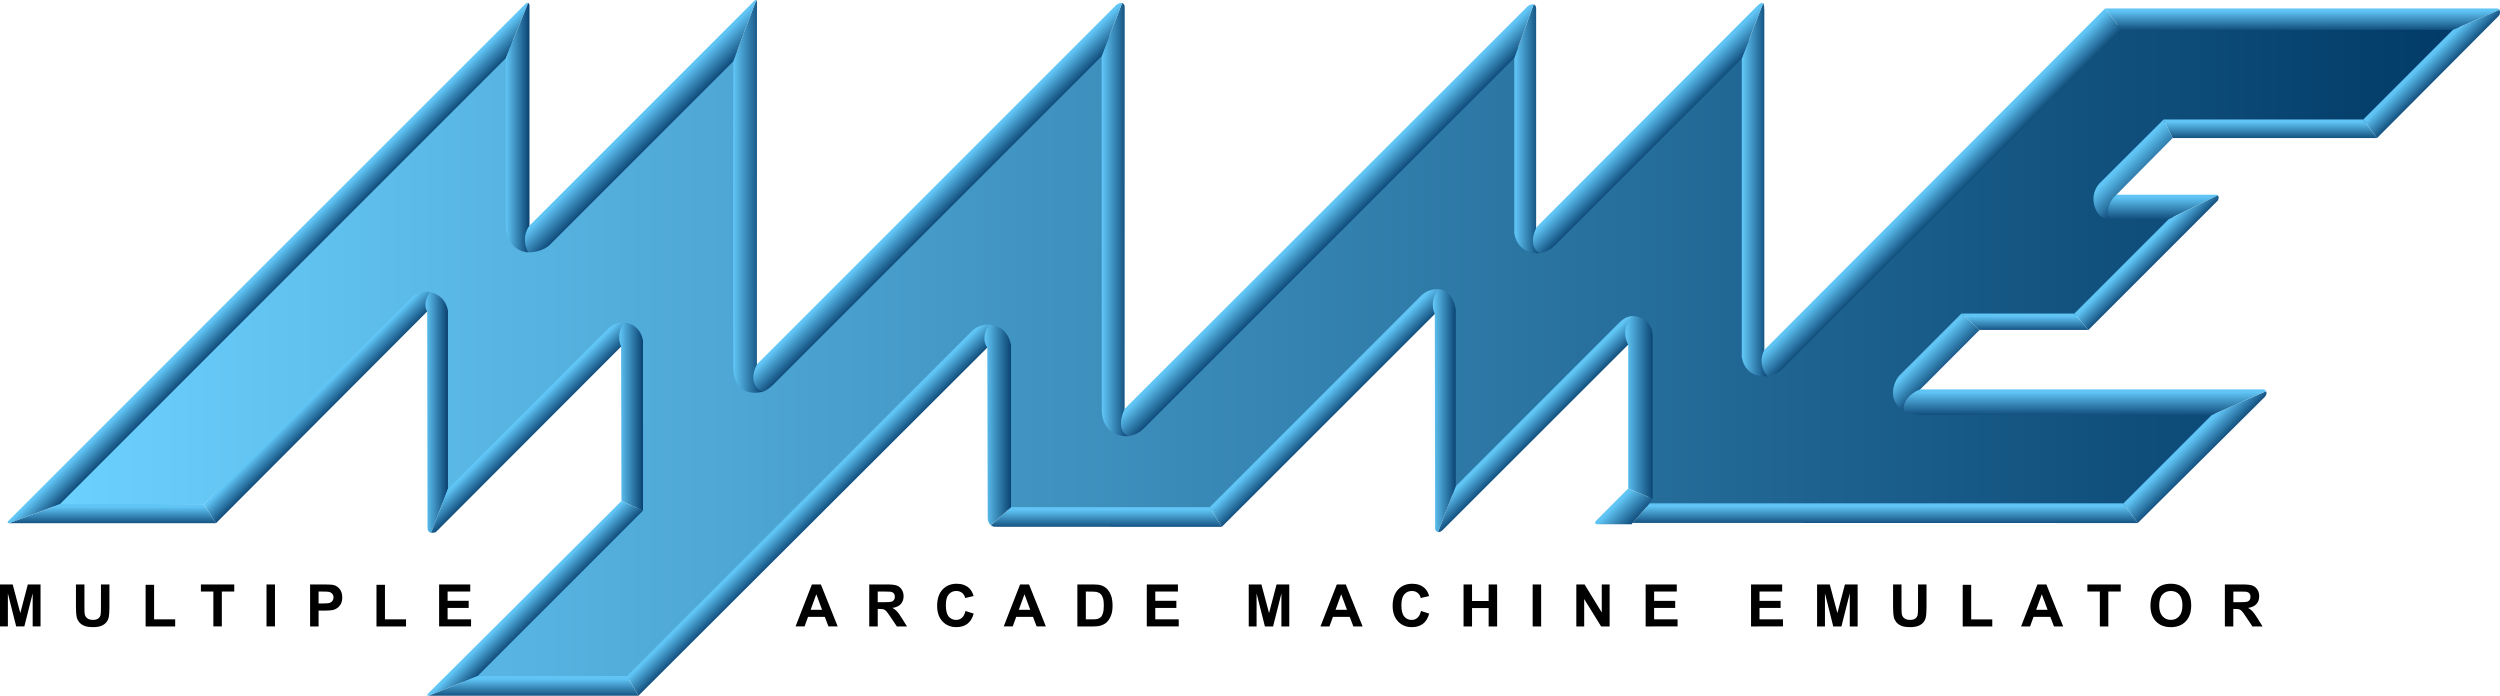 <?xml version="1.0" encoding="UTF-8" standalone="no"?>
<svg
   xmlns:dc="http://purl.org/dc/elements/1.1/"
   xmlns:cc="http://creativecommons.org/ns#"
   xmlns:rdf="http://www.w3.org/1999/02/22-rdf-syntax-ns#"
   xmlns:svg="http://www.w3.org/2000/svg"
   xmlns="http://www.w3.org/2000/svg"
   xmlns:sodipodi="http://sodipodi.sourceforge.net/DTD/sodipodi-0.dtd"
   xmlns:inkscape="http://www.inkscape.org/namespaces/inkscape"
   viewBox="0 -.001 400 111.322"
   version="1.1"
   id="svg270"
   sodipodi:docname="logo.svg"
   inkscape:export-filename="C:\Users\ReenigneArcher\LaunchBox\Themes\RecalBigBox\Resources\Platforms\Mame\logo.png"
   inkscape:export-xdpi="116.64"
   inkscape:export-ydpi="116.64"
   inkscape:version="0.92.4 (5da689c313, 2019-01-14)">
  <defs
     id="defs274" />
  <sodipodi:namedview
     pagecolor="#ffffff"
     bordercolor="#666666"
     borderopacity="1"
     objecttolerance="10"
     gridtolerance="10"
     guidetolerance="10"
     inkscape:pageopacity="0"
     inkscape:pageshadow="2"
     inkscape:window-width="1920"
     inkscape:window-height="1017"
     id="namedview272"
     showgrid="false"
     inkscape:zoom="0.71"
     inkscape:cx="200"
     inkscape:cy="55.661083"
     inkscape:window-x="-8"
     inkscape:window-y="-8"
     inkscape:window-maximized="1"
     inkscape:current-layer="svg270" />
  <linearGradient
     id="a"
     x1="558.128"
     x2="11.77"
     y1="955.598"
     y2="955.598"
     gradientUnits="userSpaceOnUse"
     gradientTransform="matrix(0.706,0,0,0.706,-0.127,-617.651)">
    <stop
       offset="0"
       stop-color="#013A67"
       id="stop2" />
    <stop
       offset="1"
       stop-color="#6CD1FF"
       id="stop4" />
  </linearGradient>
  <path
     fill="url(#a)"
     d="M346.563 19.517l32.163.2L393.664 4.182l-55.032-.201-51.709 51.911-7.24.4.202-49.941-29.072 29.671-6.954.825V6.614l-59.521 58.891-7.401.787.629-60.594-52.021 52.82-6.831.033-.801-50.728-28.066 28.265-7.806.4.296-30.182-74.158 74.758 24.425-.4 32.024-31.081h6.142l-.296 31.231 25.507-26.103h6.099v26.59L74.007 109.171l26.901-.399 52.929-53.528h7.129v26.297l32.99.2 31.904-32.103 6.158-.4-.095 30.348 25.492-25.493h6.023l.399 25.707-.521 1.338h77.029l14.747-14.946-47.894-.814-.435-6.951 7.462-7.859 18.07-.002 15.697-15.899-9.488-.401v-6.691"
     id="path7" />
  <linearGradient
     id="b"
     x1="64.71"
     x2="60.765"
     y1="938.789"
     y2="934.845"
     gradientUnits="userSpaceOnUse"
     gradientTransform="matrix(0.706,0,0,0.706,-0.127,-617.651)">
    <stop
       offset="0"
       stop-color="#08406F"
       id="stop9" />
    <stop
       offset="1"
       stop-color="#60C5F5"
       id="stop11" />
  </linearGradient>
  <path
     fill="url(#b)"
     d="M80.922 9.322L9.579 80.665l-8.093 3.043s-.426.028-.191-.314c0 0 82.733-82.756 82.883-82.882.15-.128.329-.02.329-.02L80.922 9.322z"
     id="path14" />
  <linearGradient
     id="c"
     x1="123.295"
     x2="119.67"
     y1="1013.91"
     y2="1010.285"
     gradientUnits="userSpaceOnUse"
     gradientTransform="matrix(0.706,0,0,0.706,-0.127,-617.651)">
    <stop
       offset="0"
       stop-color="#08406F"
       id="stop16" />
    <stop
       offset="1"
       stop-color="#60C5F5"
       id="stop18" />
  </linearGradient>
  <path
     fill="url(#c)"
     d="M102.88 81.701L76.409 108.174l-7.807 3.145s-.406.046-.167-.287l30.994-30.867 3.45 1.537z"
     id="path21" />
  <linearGradient
     id="d"
     x1="25.724"
     x2="25.724"
     y1="994.051"
     y2="989.738"
     gradientUnits="userSpaceOnUse"
     gradientTransform="matrix(0.706,0,0,0.706,-0.127,-617.651)">
    <stop
       offset="0"
       stop-color="#08406F"
       id="stop23" />
    <stop
       offset="1"
       stop-color="#60C5F5"
       id="stop25" />
  </linearGradient>
  <path
     fill="url(#d)"
     d="M34.56 83.708H1.486l8.112-3.043H32.603"
     id="path28" />
  <linearGradient
     id="e"
     x1="121.186"
     x2="121.186"
     y1="1033.182"
     y2="1028.725"
     gradientUnits="userSpaceOnUse"
     gradientTransform="matrix(0.706,0,0,0.706,-0.127,-617.651)">
    <stop
       offset="0"
       stop-color="#08406F"
       id="stop30" />
    <stop
       offset="1"
       stop-color="#60C5F5"
       id="stop32" />
  </linearGradient>
  <path
     fill="url(#e)"
     d="M102.151 111.316H68.601l7.808-3.145h23.899"
     id="path35" />
  <linearGradient
     id="f"
     x1="427.694"
     x2="427.694"
     y1="994.023"
     y2="989.557"
     gradientUnits="userSpaceOnUse"
     gradientTransform="matrix(0.706,0,0,0.706,-0.127,-617.651)">
    <stop
       offset="0"
       stop-color="#08406F"
       id="stop37" />
    <stop
       offset="1"
       stop-color="#60C5F5"
       id="stop39" />
  </linearGradient>
  <path
     fill="url(#f)"
     d="M342.044 83.688l-80.818-.021 2.688-3.13 75.831-.001"
     id="path42" />
  <linearGradient
     id="g"
     x1="251.065"
     x2="251.065"
     y1="994.894"
     y2="990.416"
     gradientUnits="userSpaceOnUse"
     gradientTransform="matrix(0.706,0,0,0.706,-0.127,-617.651)">
    <stop
       offset="0"
       stop-color="#08406F"
       id="stop44" />
    <stop
       offset="1"
       stop-color="#60C5F5"
       id="stop46" />
  </linearGradient>
  <path
     fill="url(#g)"
     d="M195.476 84.303l-36.355-.021c-.235.004-.572-.236-.572-.236l3.218-2.903h31.788l1.921 3.16z"
     id="path49" />
  <linearGradient
     id="h"
     x1="522.281"
     x2="522.281"
     y1="882.188"
     y2="877.324"
     gradientUnits="userSpaceOnUse"
     gradientTransform="matrix(0.706,0,0,0.706,-0.127,-617.651)">
    <stop
       offset="0"
       stop-color="#08406F"
       id="stop51" />
    <stop
       offset="1"
       stop-color="#60C5F5"
       id="stop53" />
  </linearGradient>
  <path
     fill="url(#h)"
     d="M336.82 1.35h62.549c.554 0 .554.221.554.221l-7.459 3.21H339.431l-2.611-3.431z"
     id="path56" />
  <linearGradient
     id="i"
     x1="515.013"
     x2="515.013"
     y1="906.715"
     y2="902.505"
     gradientUnits="userSpaceOnUse"
     gradientTransform="matrix(0.706,0,0,0.706,-0.127,-617.651)">
    <stop
       offset="0"
       stop-color="#08406F"
       id="stop58" />
    <stop
       offset="1"
       stop-color="#60C5F5"
       id="stop60" />
  </linearGradient>
  <path
     fill="url(#i)"
     d="M380.324 22.087h-32.699l-1.462-2.97h31.963"
     id="path63" />
  <linearGradient
     id="j"
     x1="459.37"
     x2="459.37"
     y1="950.231"
     y2="946.512"
     gradientUnits="userSpaceOnUse"
     gradientTransform="matrix(0.706,0,0,0.706,-0.127,-617.651)">
    <stop
       offset="0"
       stop-color="#08406F"
       id="stop65" />
    <stop
       offset="1"
       stop-color="#60C5F5"
       id="stop67" />
  </linearGradient>
  <path
     fill="url(#j)"
     d="M334.143 52.79h-17.412l-2.906-2.623 18.07-.001"
     id="path70" />
  <linearGradient
     id="k"
     x1="490.161"
     x2="490.161"
     y1="925.111"
     y2="919.557"
     gradientUnits="userSpaceOnUse"
     gradientTransform="matrix(0.706,0,0,0.706,-0.127,-617.651)">
    <stop
       offset="0"
       stop-color="#08406F"
       id="stop72" />
    <stop
       offset="1"
       stop-color="#60C5F5"
       id="stop74" />
  </linearGradient>
  <path
     fill="url(#k)"
     d="M346.992 35.066h-9.581l-.842-3.914h17.968c.244-.03.311.103.311.103l-7.856 3.811z"
     id="path77" />
  <linearGradient
     id="l"
     x1="74.389"
     x2="70.846"
     y1="968.825"
     y2="965.282"
     gradientUnits="userSpaceOnUse"
     gradientTransform="matrix(0.706,0,0,0.706,-0.127,-617.651)">
    <stop
       offset="0"
       stop-color="#08406F"
       id="stop79" />
    <stop
       offset="1"
       stop-color="#60C5F5"
       id="stop81" />
  </linearGradient>
  <path
     fill="url(#l)"
     d="M68.349 49.836L34.56 83.709l-1.957-3.043 32.88-32.713c1.411-1.632 3.298-1.221 3.298-1.221l-.433 3.104z"
     id="path84" />
  <linearGradient
     id="m"
     x1="120.255"
     x2="114.889"
     y1="904.369"
     y2="904.369"
     gradientUnits="userSpaceOnUse"
     gradientTransform="matrix(0.706,0,0,0.706,-0.127,-617.651)">
    <stop
       offset="0"
       stop-color="#08406F"
       id="stop86" />
    <stop
       offset="1"
       stop-color="#60C5F5"
       id="stop88" />
  </linearGradient>
  <path
     fill="url(#m)"
     d="M80.934 36.455V9.308L84.507.49s.214.053.214.403V38.743l-.222 1.631c0 .001-3.172.018-3.564-3.919z"
     id="path91" />
  <linearGradient
     id="n"
     x1="173.081"
     x2="166.421"
     y1="919.961"
     y2="919.961"
     gradientUnits="userSpaceOnUse"
     gradientTransform="matrix(0.706,0,0,0.706,-0.127,-617.651)">
    <stop
       offset="0"
       stop-color="#08406F"
       id="stop93" />
    <stop
       offset="1"
       stop-color="#60C5F5"
       id="stop95" />
  </linearGradient>
  <path
     fill="url(#n)"
     d="M121.992 62.684s-4.614 1.376-4.671-3.969c-.056-5.16-.009-48.889-.009-48.889l3.679-9.804s.128-.019.128.512l-.012 57.71.885 4.441z"
     id="path98" />
  <linearGradient
     id="o"
     x1="255.988"
     x2="249.995"
     y1="925.216"
     y2="925.216"
     gradientUnits="userSpaceOnUse"
     gradientTransform="matrix(0.706,0,0,0.706,-0.127,-617.651)">
    <stop
       offset="0"
       stop-color="#08406F"
       id="stop100" />
    <stop
       offset="1"
       stop-color="#60C5F5"
       id="stop102" />
  </linearGradient>
  <path
     fill="url(#o)"
     d="M180.487 69.786s-4.155.407-4.205-4.295l-.023-56.489L179.541.485s.411.108.411.64l-.011 64.304.547 4.357z"
     id="path105" />
  <linearGradient
     id="p"
     x1="349.277"
     x2="343.576"
     y1="904.625"
     y2="904.625"
     gradientUnits="userSpaceOnUse"
     gradientTransform="matrix(0.706,0,0,0.706,-0.127,-617.651)">
    <stop
       offset="0"
       stop-color="#08406F"
       id="stop107" />
    <stop
       offset="1"
       stop-color="#60C5F5"
       id="stop109" />
  </linearGradient>
  <path
     fill="url(#p)"
     d="M246.307 40.517s-3.435.319-4.022-3.219V9.27l3.1-8.57s.397.095.397.625v35.043l.526 4.149z"
     id="path112" />
  <linearGradient
     id="q"
     x1="400.96"
     x2="395.164"
     y1="918.446"
     y2="918.446"
     gradientUnits="userSpaceOnUse"
     gradientTransform="matrix(0.706,0,0,0.706,-0.127,-617.651)">
    <stop
       offset="0"
       stop-color="#08406F"
       id="stop114" />
    <stop
       offset="1"
       stop-color="#60C5F5"
       id="stop116" />
  </linearGradient>
  <path
     fill="url(#q)"
     d="M282.773 60.207s-3.484.454-4.09-3.085V9.351l3.422-8.85s.189.156.189 1.205v54.487l.479 4.014z"
     id="path119" />
  <linearGradient
     id="r"
     x1="101.765"
     x2="96.654"
     y1="968.938"
     y2="968.938"
     gradientUnits="userSpaceOnUse"
     gradientTransform="matrix(0.706,0,0,0.706,-0.127,-617.651)">
    <stop
       offset="0"
       stop-color="#08406F"
       id="stop121" />
    <stop
       offset="1"
       stop-color="#60C5F5"
       id="stop123" />
  </linearGradient>
  <path
     fill="url(#r)"
     d="M68.974 85.245s-.588-.049-.571-.811c-.001-.647-.055-34.598-.055-34.598s-.859-1.113.433-3.104c.386.092 2.466.513 2.893 3.003v28.483l-2.7 7.027z"
     id="path126" />
  <linearGradient
     id="s"
     x1="121.249"
     x2="117.696"
     y1="973.838"
     y2="970.286"
     gradientUnits="userSpaceOnUse"
     gradientTransform="matrix(0.706,0,0,0.706,-0.127,-617.651)">
    <stop
       offset="0"
       stop-color="#08406F"
       id="stop128" />
    <stop
       offset="1"
       stop-color="#60C5F5"
       id="stop130" />
  </linearGradient>
  <path
     fill="url(#s)"
     d="M99.373 55.455s-29.273 29.314-29.551 29.59c-.244.267-.848.199-.848.199l2.7-7.029 25.442-25.462s.945-1.218 2.703-1.155l-.446 3.858z"
     id="path133" />
  <linearGradient
     id="t"
     x1="553.436"
     x2="549.767"
     y1="892.5"
     y2="888.831"
     gradientUnits="userSpaceOnUse"
     gradientTransform="matrix(0.706,0,0,0.706,-0.127,-617.651)">
    <stop
       offset="0"
       stop-color="#08406F"
       id="stop135" />
    <stop
       offset="1"
       stop-color="#60C5F5"
       id="stop137" />
  </linearGradient>
  <path
     fill="url(#t)"
     d="M399.774 2.568l-19.449 19.519-2.198-2.971 14.331-14.34 7.466-3.205c0 .001.246.598-.15.996z"
     id="path140" />
  <linearGradient
     id="u"
     x1="145.994"
     x2="140.596"
     y1="969.879"
     y2="969.879"
     gradientUnits="userSpaceOnUse"
     gradientTransform="matrix(0.706,0,0,0.706,-0.127,-617.651)">
    <stop
       offset="0"
       stop-color="#08406F"
       id="stop142" />
    <stop
       offset="1"
       stop-color="#60C5F5"
       id="stop144" />
  </linearGradient>
  <path
     fill="url(#u)"
     d="M99.43 80.162l-.056-24.712s-.918-1.858.445-3.85c.418-.005 2.611.297 3.061 2.925l-.001 27.178-3.45-1.542z"
     id="path147" />
  <linearGradient
     id="v"
     x1="148.777"
     x2="144.289"
     y1="907.01"
     y2="902.522"
     gradientUnits="userSpaceOnUse"
     gradientTransform="matrix(0.706,0,0,0.706,-0.127,-617.651)">
    <stop
       offset="0"
       stop-color="#08406F"
       id="stop149" />
    <stop
       offset="1"
       stop-color="#60C5F5"
       id="stop151" />
  </linearGradient>
  <path
     fill="url(#v)"
     d="M117.312 9.826L88.058 39.08c-1.402 1.401-3.56 1.295-3.56 1.295-1.266-2.491.222-4.279.222-4.279S120.354.473 120.611.205c.234-.294.382-.186.382-.186L117.312 9.826z"
     id="path154" />
  <linearGradient
     id="w"
     x1="215.846"
     x2="211.688"
     y1="922.321"
     y2="918.164"
     gradientUnits="userSpaceOnUse"
     gradientTransform="matrix(0.706,0,0,0.706,-0.127,-617.651)">
    <stop
       offset="0"
       stop-color="#08406F"
       id="stop156" />
    <stop
       offset="1"
       stop-color="#60C5F5"
       id="stop158" />
  </linearGradient>
  <path
     fill="url(#w)"
     d="M176.258 9.004l-52.476 52.476c-1.094 1.094-1.79 1.202-1.79 1.202-2.668-1.325-.856-4.413-.856-4.413s56.904-56.892 57.161-57.161c.665-.771 1.242-.623 1.242-.623L176.258 9.004z"
     id="path161" />
  <linearGradient
     id="x"
     x1="304.316"
     x2="299.932"
     y1="927.81"
     y2="923.426"
     gradientUnits="userSpaceOnUse"
     gradientTransform="matrix(0.706,0,0,0.706,-0.127,-617.651)">
    <stop
       offset="0"
       stop-color="#08406F"
       id="stop163" />
    <stop
       offset="1"
       stop-color="#60C5F5"
       id="stop165" />
  </linearGradient>
  <path
     fill="url(#x)"
     d="M242.285 9.27l-59.382 59.38c-1.008 1.01-2.416 1.135-2.416 1.135-2.198-1.098-.548-4.357-.548-4.357s63.93-63.853 64.187-64.122c.664-.775 1.257-.608 1.257-.608l-3.099 8.572z"
     id="path168" />
  <linearGradient
     id="y"
     x1="376.971"
     x2="372.763"
     y1="906.861"
     y2="902.653"
     gradientUnits="userSpaceOnUse"
     gradientTransform="matrix(0.706,0,0,0.706,-0.127,-617.651)">
    <stop
       offset="0"
       stop-color="#08406F"
       id="stop170" />
    <stop
       offset="1"
       stop-color="#60C5F5"
       id="stop172" />
  </linearGradient>
  <path
     fill="url(#y)"
     d="M278.683 9.351l-29.995 29.996c-1.008 1.01-2.381 1.169-2.381 1.169-2.069-1.346-.415-4.221-.415-4.221S280.877 1.236 281.133.968c.739-.729.972-.466.972-.466L278.683 9.351z"
     id="path175" />
  <linearGradient
     id="z"
     x1="488.738"
     x2="485.282"
     y1="935.265"
     y2="931.809"
     gradientUnits="userSpaceOnUse"
     gradientTransform="matrix(0.706,0,0,0.706,-0.127,-617.651)">
    <stop
       offset="0"
       stop-color="#08406F"
       id="stop177" />
    <stop
       offset="1"
       stop-color="#60C5F5"
       id="stop179" />
  </linearGradient>
  <path
     fill="url(#z)"
     d="M354.865 32.07l-20.721 20.72-2.249-2.626 15.098-15.097 7.856-3.811s.292.207.016.814z"
     id="path182" />
  <linearGradient
     id="A"
     x1="499.808"
     x2="495.849"
     y1="979.377"
     y2="975.417"
     gradientUnits="userSpaceOnUse"
     gradientTransform="matrix(0.706,0,0,0.706,-0.127,-617.651)">
    <stop
       offset="0"
       stop-color="#08406F"
       id="stop184" />
    <stop
       offset="1"
       stop-color="#60C5F5"
       id="stop186" />
  </linearGradient>
  <path
     fill="url(#A)"
     d="M362.397 63.472l-20.354 20.215-2.299-3.15 14.146-14.146 8.671-3.796c.001.002.28.307-.164.877z"
     id="path189" />
  <linearGradient
     id="B"
     x1="441.837"
     x2="437.555"
     y1="921.613"
     y2="917.331"
     gradientUnits="userSpaceOnUse"
     gradientTransform="matrix(0.706,0,0,0.706,-0.127,-617.651)">
    <stop
       offset="0"
       stop-color="#08406F"
       id="stop191" />
    <stop
       offset="1"
       stop-color="#60C5F5"
       id="stop193" />
  </linearGradient>
  <path
     fill="url(#B)"
     d="M339.431 4.782l-54.266 54.266c-1.009 1.01-2.395 1.16-2.395 1.16-1.728-2.182-.484-4.219-.484-4.219l54.532-54.638 2.613 3.43z"
     id="path196" />
  <linearGradient
     id="C"
     x1="486.859"
     x2="481.745"
     y1="916.649"
     y2="911.535"
     gradientUnits="userSpaceOnUse"
     gradientTransform="matrix(0.706,0,0,0.706,-0.127,-617.651)">
    <stop
       offset="0"
       stop-color="#08406F"
       id="stop198" />
    <stop
       offset="1"
       stop-color="#60C5F5"
       id="stop200" />
  </linearGradient>
  <path
     fill="url(#C)"
     d="M347.625 22.087l-8.944 9.021c-1.955 1.61-1.271 3.957-1.271 3.957-1.587-.148-2.205-1.457-2.407-2.607-.201-1.15.214-2.414.951-3.152l10.209-10.188 1.462 2.969z"
     id="path203" />
  <linearGradient
     id="D"
     x1="185.977"
     x2="182.335"
     y1="992.33"
     y2="988.688"
     gradientUnits="userSpaceOnUse"
     gradientTransform="matrix(0.706,0,0,0.706,-0.127,-617.651)">
    <stop
       offset="0"
       stop-color="#08406F"
       id="stop205" />
    <stop
       offset="1"
       stop-color="#60C5F5"
       id="stop207" />
  </linearGradient>
  <path
     fill="url(#D)"
     d="M100.309 108.173l54.972-54.993s1.014-1.322 3.011-1.25l-.322 3.685s-55.503 55.39-55.819 55.702l-1.842-3.145z"
     id="path210" />
  <linearGradient
     id="E"
     x1="303.028"
     x2="299.387"
     y1="969.14"
     y2="965.499"
     gradientUnits="userSpaceOnUse"
     gradientTransform="matrix(0.706,0,0,0.706,-0.127,-617.651)">
    <stop
       offset="0"
       stop-color="#08406F"
       id="stop212" />
    <stop
       offset="1"
       stop-color="#60C5F5"
       id="stop214" />
  </linearGradient>
  <path
     fill="url(#E)"
     d="M193.555 81.142l33.615-33.626s1.014-1.32 3.011-1.25l-.605 3.966-34.096 34.071-1.925-3.162z"
     id="path217" />
  <linearGradient
     id="F"
     x1="349.889"
     x2="346.38"
     y1="973.085"
     y2="969.576"
     gradientUnits="userSpaceOnUse"
     gradientTransform="matrix(0.706,0,0,0.706,-0.127,-617.651)">
    <stop
       offset="0"
       stop-color="#08406F"
       id="stop219" />
    <stop
       offset="1"
       stop-color="#60C5F5"
       id="stop221" />
  </linearGradient>
  <path
     fill="url(#F)"
     d="M232.922 77.787l25.95-25.957c.594-.595 1.255-1.25 2.396-1.25l-.075 3.881-30.396 30.369c-.401.397-.719.282-.719.282l2.845-7.326z"
     id="path224" />
  <linearGradient
     id="G"
     x1="370.804"
     x2="366.381"
     y1="993.64"
     y2="989.217"
     gradientUnits="userSpaceOnUse"
     gradientTransform="matrix(0.706,0,0,0.706,-0.127,-617.651)">
    <stop
       offset="0"
       stop-color="#08406F"
       id="stop226" />
    <stop
       offset="1"
       stop-color="#60C5F5"
       id="stop228" />
  </linearGradient>
  <path
     fill="url(#G)"
     d="M255.4 83.296l5.115-5.137 3.921 1.641-.518.739-2.69 3.131-.192.212h-5.447c-.24.01-.368-.191-.368-.191s-.109-.104.179-.394z"
     id="path231" />
  <linearGradient
     id="H"
     x1="229.457"
     x2="223.419"
     y1="971.769"
     y2="971.769"
     gradientUnits="userSpaceOnUse"
     gradientTransform="matrix(0.706,0,0,0.706,-0.127,-617.651)">
    <stop
       offset="0"
       stop-color="#08406F"
       id="stop233" />
    <stop
       offset="1"
       stop-color="#60C5F5"
       id="stop235" />
  </linearGradient>
  <path
     fill="url(#H)"
     d="M158.032 82.788l-.064-27.174s-1.226-1.422.322-3.685c.475-.007 2.965.337 3.477 3.321l-.001 25.89-3.218 2.903c0 .002-.515-.335-.517-1.254z"
     id="path238" />
  <linearGradient
     id="I"
     x1="330.304"
     x2="325.092"
     y1="968.519"
     y2="968.519"
     gradientUnits="userSpaceOnUse"
     gradientTransform="matrix(0.706,0,0,0.706,-0.127,-617.651)">
    <stop
       offset="0"
       stop-color="#08406F"
       id="stop240" />
    <stop
       offset="1"
       stop-color="#60C5F5"
       id="stop242" />
  </linearGradient>
  <path
     fill="url(#I)"
     d="M229.622 84.628l-.056-34.396s-1.039-1.892.615-3.966c.421-.006 2.288.333 2.741 3.318v28.205l-2.842 7.331c-.003-.001-.427-.101-.457-.491z"
     id="path245" />
  <linearGradient
     id="J"
     x1="374.97"
     x2="368.725"
     y1="967.807"
     y2="967.807"
     gradientUnits="userSpaceOnUse"
     gradientTransform="matrix(0.706,0,0,0.706,-0.127,-617.651)">
    <stop
       offset="0"
       stop-color="#08406F"
       id="stop247" />
    <stop
       offset="1"
       stop-color="#60C5F5"
       id="stop249" />
  </linearGradient>
  <path
     fill="url(#J)"
     d="M260.515 78.158v-23.022s-1.491-2.384.751-4.555c.489-.006 2.915.169 3.169 3.05v26.168l-3.92-1.641z"
     id="path252" />
  <linearGradient
     id="K"
     x1="440.637"
     x2="436.219"
     y1="959.675"
     y2="955.257"
     gradientUnits="userSpaceOnUse"
     gradientTransform="matrix(0.706,0,0,0.706,-0.127,-617.651)">
    <stop
       offset="0"
       stop-color="#08406F"
       id="stop254" />
    <stop
       offset="1"
       stop-color="#60C5F5"
       id="stop256" />
  </linearGradient>
  <path
     fill="url(#K)"
     d="M316.731 52.79l-9.49 9.51-2.712 3.393c-2.749-1.734-1.378-4.85-.643-5.592l9.94-9.934 2.906 2.622z"
     id="path259" />
  <linearGradient
     id="L"
     x1="472.92"
     x2="472.92"
     y1="969.51"
     y2="963.708"
     gradientUnits="userSpaceOnUse"
     gradientTransform="matrix(0.706,0,0,0.706,-0.127,-617.651)">
    <stop
       offset="0"
       stop-color="#08406F"
       id="stop261" />
    <stop
       offset="1"
       stop-color="#60C5F5"
       id="stop263" />
  </linearGradient>
  <path
     fill="url(#L)"
     d="M353.893 66.391h-46.843c-1.765-.138-2.522-.7-2.522-.7-.008-2.52 2.712-3.393 2.712-3.393l54.854.001c.383-.001.467.298.467.298l-8.669 3.794z"
     id="path266" />
  <path
     d="M0 100.228v-6.718h2.029l1.219 4.582 1.205-4.582h2.034v6.718H5.228v-5.289l-1.334 5.289H2.589l-1.329-5.289v5.289H0zm12.152-6.719h1.356v3.637c0 .576.017.953.05 1.123.059.276.196.495.415.662.219.167.516.25.896.25.385 0 .675-.078.871-.236.195-.157.313-.35.353-.579.04-.229.059-.609.059-1.14v-3.717h1.356v3.528c0 .807-.037 1.376-.109 1.71-.073.333-.209.614-.406.842-.197.229-.46.411-.79.545-.33.135-.761.204-1.293.204-.641 0-1.128-.073-1.459-.221-.332-.149-.593-.34-.786-.577-.193-.236-.319-.485-.38-.746-.088-.385-.133-.955-.133-1.705v-3.581zm11.148 6.719v-6.663h1.356v5.532h3.373v1.132h-4.729v-.001zm10.837 0v-5.581h-1.993v-1.136h5.338v1.136h-1.989v5.581h-1.356zm8.504 0v-6.718h1.356v6.718h-1.356zm6.975 0v-6.718h2.177c.825 0 1.362.034 1.613.102.385.103.707.32.967.66.26.338.389.775.389 1.308 0 .412-.075.758-.224 1.042-.15.279-.34.502-.571.662-.231.162-.465.267-.703.319-.324.064-.793.096-1.407.096h-.884v2.536l-1.356-.006zm1.356-5.581v1.906h.742c.534 0 .892-.037 1.072-.106.181-.069.322-.179.424-.33.102-.15.153-.324.153-.522 0-.244-.072-.447-.215-.604-.144-.159-.325-.255-.545-.298-.162-.03-.488-.044-.976-.044l-.655-.002zm9.265 5.581v-6.663h1.356v5.532h3.373v1.132h-4.729v-.001zm10.022 0v-6.718h4.981v1.135h-3.624v1.487h3.373v1.132h-3.373v1.829h3.753v1.132l-5.109.003zm63.771 0h-1.475l-.586-1.527h-2.685l-.555 1.527h-1.439l2.616-6.718h1.434l2.69 6.718zm-2.497-2.659l-.926-2.492-.907 2.492h1.834zm7.547 2.659v-6.718h2.855c.718 0 1.24.061 1.565.182.325.121.586.337.781.643.195.309.294.662.294 1.058 0 .504-.148.92-.445 1.25-.296.328-.739.535-1.329.62.294.171.535.36.726.564.191.205.448.57.772 1.092l.82 1.31h-1.622l-.981-1.462c-.348-.521-.587-.852-.715-.986-.128-.133-.265-.227-.408-.279-.143-.049-.371-.073-.683-.073h-.274v2.807h-1.356v-.007zm1.356-3.878h1.003c.651 0 1.057-.026 1.218-.081.162-.054.289-.15.38-.284.092-.133.138-.303.138-.504 0-.226-.06-.409-.181-.548-.121-.136-.291-.224-.511-.262-.11-.015-.44-.022-.99-.022h-1.058v1.7zm14.04 1.406l1.315.418c-.202.734-.537 1.279-1.005 1.632-.468.356-1.064.534-1.785.534-.892 0-1.625-.306-2.199-.914-.574-.607-.861-1.442-.861-2.499 0-1.118.289-1.985.866-2.603.577-.619 1.336-.926 2.278-.926.822 0 1.489.243 2.002.727.305.286.534.7.687 1.238l-1.343.319c-.08-.346-.245-.622-.497-.824-.253-.2-.558-.302-.919-.302-.498 0-.902.178-1.212.536-.31.358-.466.936-.466 1.736 0 .849.153 1.455.459 1.815.306.36.703.541 1.191.541.361 0 .67-.114.93-.343.26-.233.447-.593.56-1.085zm12.862 2.472h-1.475l-.587-1.527h-2.685l-.555 1.527h-1.439l2.616-6.718h1.434l2.69 6.718zm-2.497-2.659l-.926-2.492-.907 2.492h1.834zm7.538-4.06h2.479c.559 0 .985.044 1.278.129.394.116.732.322 1.012.619.281.296.495.66.642 1.088.147.429.22.958.22 1.588 0 .552-.069 1.029-.206 1.429-.168.488-.408.885-.72 1.187-.235.229-.553.408-.953.538-.299.096-.699.143-1.2.143h-2.552v-6.718l-.001-.003zm1.356 1.138v4.45h1.012c.379 0 .652-.021.821-.065.22-.054.402-.149.548-.279.145-.133.264-.346.355-.649.092-.301.138-.71.138-1.23 0-.517-.046-.918-.138-1.194-.092-.279-.22-.495-.385-.652-.165-.157-.374-.26-.628-.315-.19-.044-.561-.064-1.113-.064l-.61-.002zm9.751 5.581v-6.718h4.981v1.135h-3.624v1.487h3.373v1.132h-3.373v1.829h3.753v1.132l-5.109.003zm16.31 0v-6.718h2.03l1.22 4.582 1.204-4.582h2.034v6.718h-1.259v-5.289l-1.334 5.289h-1.308l-1.331-5.289v5.289h-1.255zm18.218 0h-1.475l-.587-1.527h-2.687l-.552 1.527h-1.439l2.617-6.718h1.432l2.692 6.718zm-2.497-2.659l-.926-2.492-.907 2.492h1.834zm11.842.188l1.314.418c-.201.734-.537 1.279-1.005 1.632-.469.356-1.065.534-1.785.534-.892 0-1.625-.306-2.198-.914-.574-.607-.863-1.442-.863-2.499 0-1.118.289-1.985.867-2.603.577-.619 1.338-.926 2.278-.926.822 0 1.487.243 2.003.727.306.286.536.7.689 1.238l-1.342.319c-.078-.346-.247-.622-.497-.824-.251-.2-.558-.302-.919-.302-.497 0-.901.178-1.212.536-.31.358-.466.936-.466 1.736 0 .849.154 1.455.457 1.815.306.36.701.541 1.191.541.36 0 .667-.114.926-.343.26-.233.447-.593.56-1.085zm6.809 2.472v-6.718h1.357v2.644h2.657v-2.644h1.357v6.718h-1.357v-2.938h-2.657v2.938h-1.357zm11.057 0v-6.718h1.357v6.718h-1.357zm6.987 0v-6.718h1.32l2.749 4.485v-4.485h1.26v6.718h-1.361l-2.709-4.381v4.381h-1.259zm11.09 0v-6.718h4.981v1.135h-3.625v1.487h3.373v1.132h-3.373v1.829h3.753v1.132l-5.109.003zm16.863 0v-6.718h4.981v1.135h-3.624v1.487h3.373v1.132h-3.373v1.829h3.753v1.132l-5.11.003zm10.568 0v-6.718h2.03l1.219 4.582 1.206-4.582h2.034v6.718h-1.258v-5.289l-1.336 5.289h-1.307l-1.329-5.289v5.289h-1.259zm12.152-6.719h1.356v3.637c0 .576.016.953.049 1.123.058.276.193.495.415.662.219.167.514.25.896.25.386 0 .675-.078.871-.236.195-.157.313-.35.353-.579.04-.229.059-.609.059-1.14v-3.717h1.357v3.528c0 .807-.037 1.376-.11 1.71-.073.333-.21.614-.405.842-.197.229-.46.411-.791.545-.33.135-.761.204-1.291.204-.642 0-1.129-.073-1.459-.221-.332-.149-.594-.34-.782-.577-.191-.236-.318-.485-.379-.746-.09-.385-.133-.955-.133-1.705v-3.582l-.006.001zm11.148 6.719v-6.663h1.356v5.532h3.373v1.132h-4.729v-.001zm16.079 0h-1.476l-.586-1.527h-2.686l-.554 1.527h-1.439l2.615-6.718h1.434l2.69 6.718zm-2.497-2.659l-.926-2.492-.907 2.492h1.833zm8.359 2.659v-5.581h-1.994v-1.136h5.337v1.136h-1.987v5.581h-1.356zm8.1-3.318c0-.686.103-1.258.309-1.722.152-.341.36-.649.624-.923.265-.273.554-.473.868-.603.419-.177.901-.265 1.448-.265.989 0 1.782.309 2.376.921.594.614.892 1.468.892 2.563 0 1.083-.295 1.931-.885 2.544-.59.612-1.378.919-2.365.919-.999 0-1.793-.306-2.383-.914-.59-.609-.885-1.451-.885-2.52zm1.399-.047c0 .761.175 1.338.526 1.729.351.394.798.588 1.338.588.542 0 .985-.193 1.331-.582.347-.391.519-.974.519-1.753 0-.769-.168-1.342-.506-1.721-.339-.377-.785-.568-1.345-.568-.56 0-1.009.191-1.352.574-.343.382-.512.961-.512 1.734zm10.506 3.365v-6.718h2.855c.718 0 1.239.061 1.564.182.325.121.586.337.781.643.195.309.294.662.294 1.058 0 .504-.149.92-.445 1.25-.296.328-.739.535-1.329.62.294.171.536.36.72.564.191.205.455.57.778 1.092l.816 1.31h-1.62l-.981-1.462c-.347-.521-.586-.852-.714-.986-.131-.133-.265-.227-.408-.279-.143-.049-.37-.073-.685-.073h-.276v2.807h-1.355v-.004h.003v-.001h.002zm1.356-3.878h1.005c.651 0 1.057-.026 1.218-.081.162-.054.289-.15.382-.284.091-.133.136-.303.136-.504 0-.226-.061-.409-.182-.548-.12-.136-.289-.224-.51-.262-.11-.015-.44-.022-.989-.022h-1.06v1.7z"
     id="path268" />
</svg>
